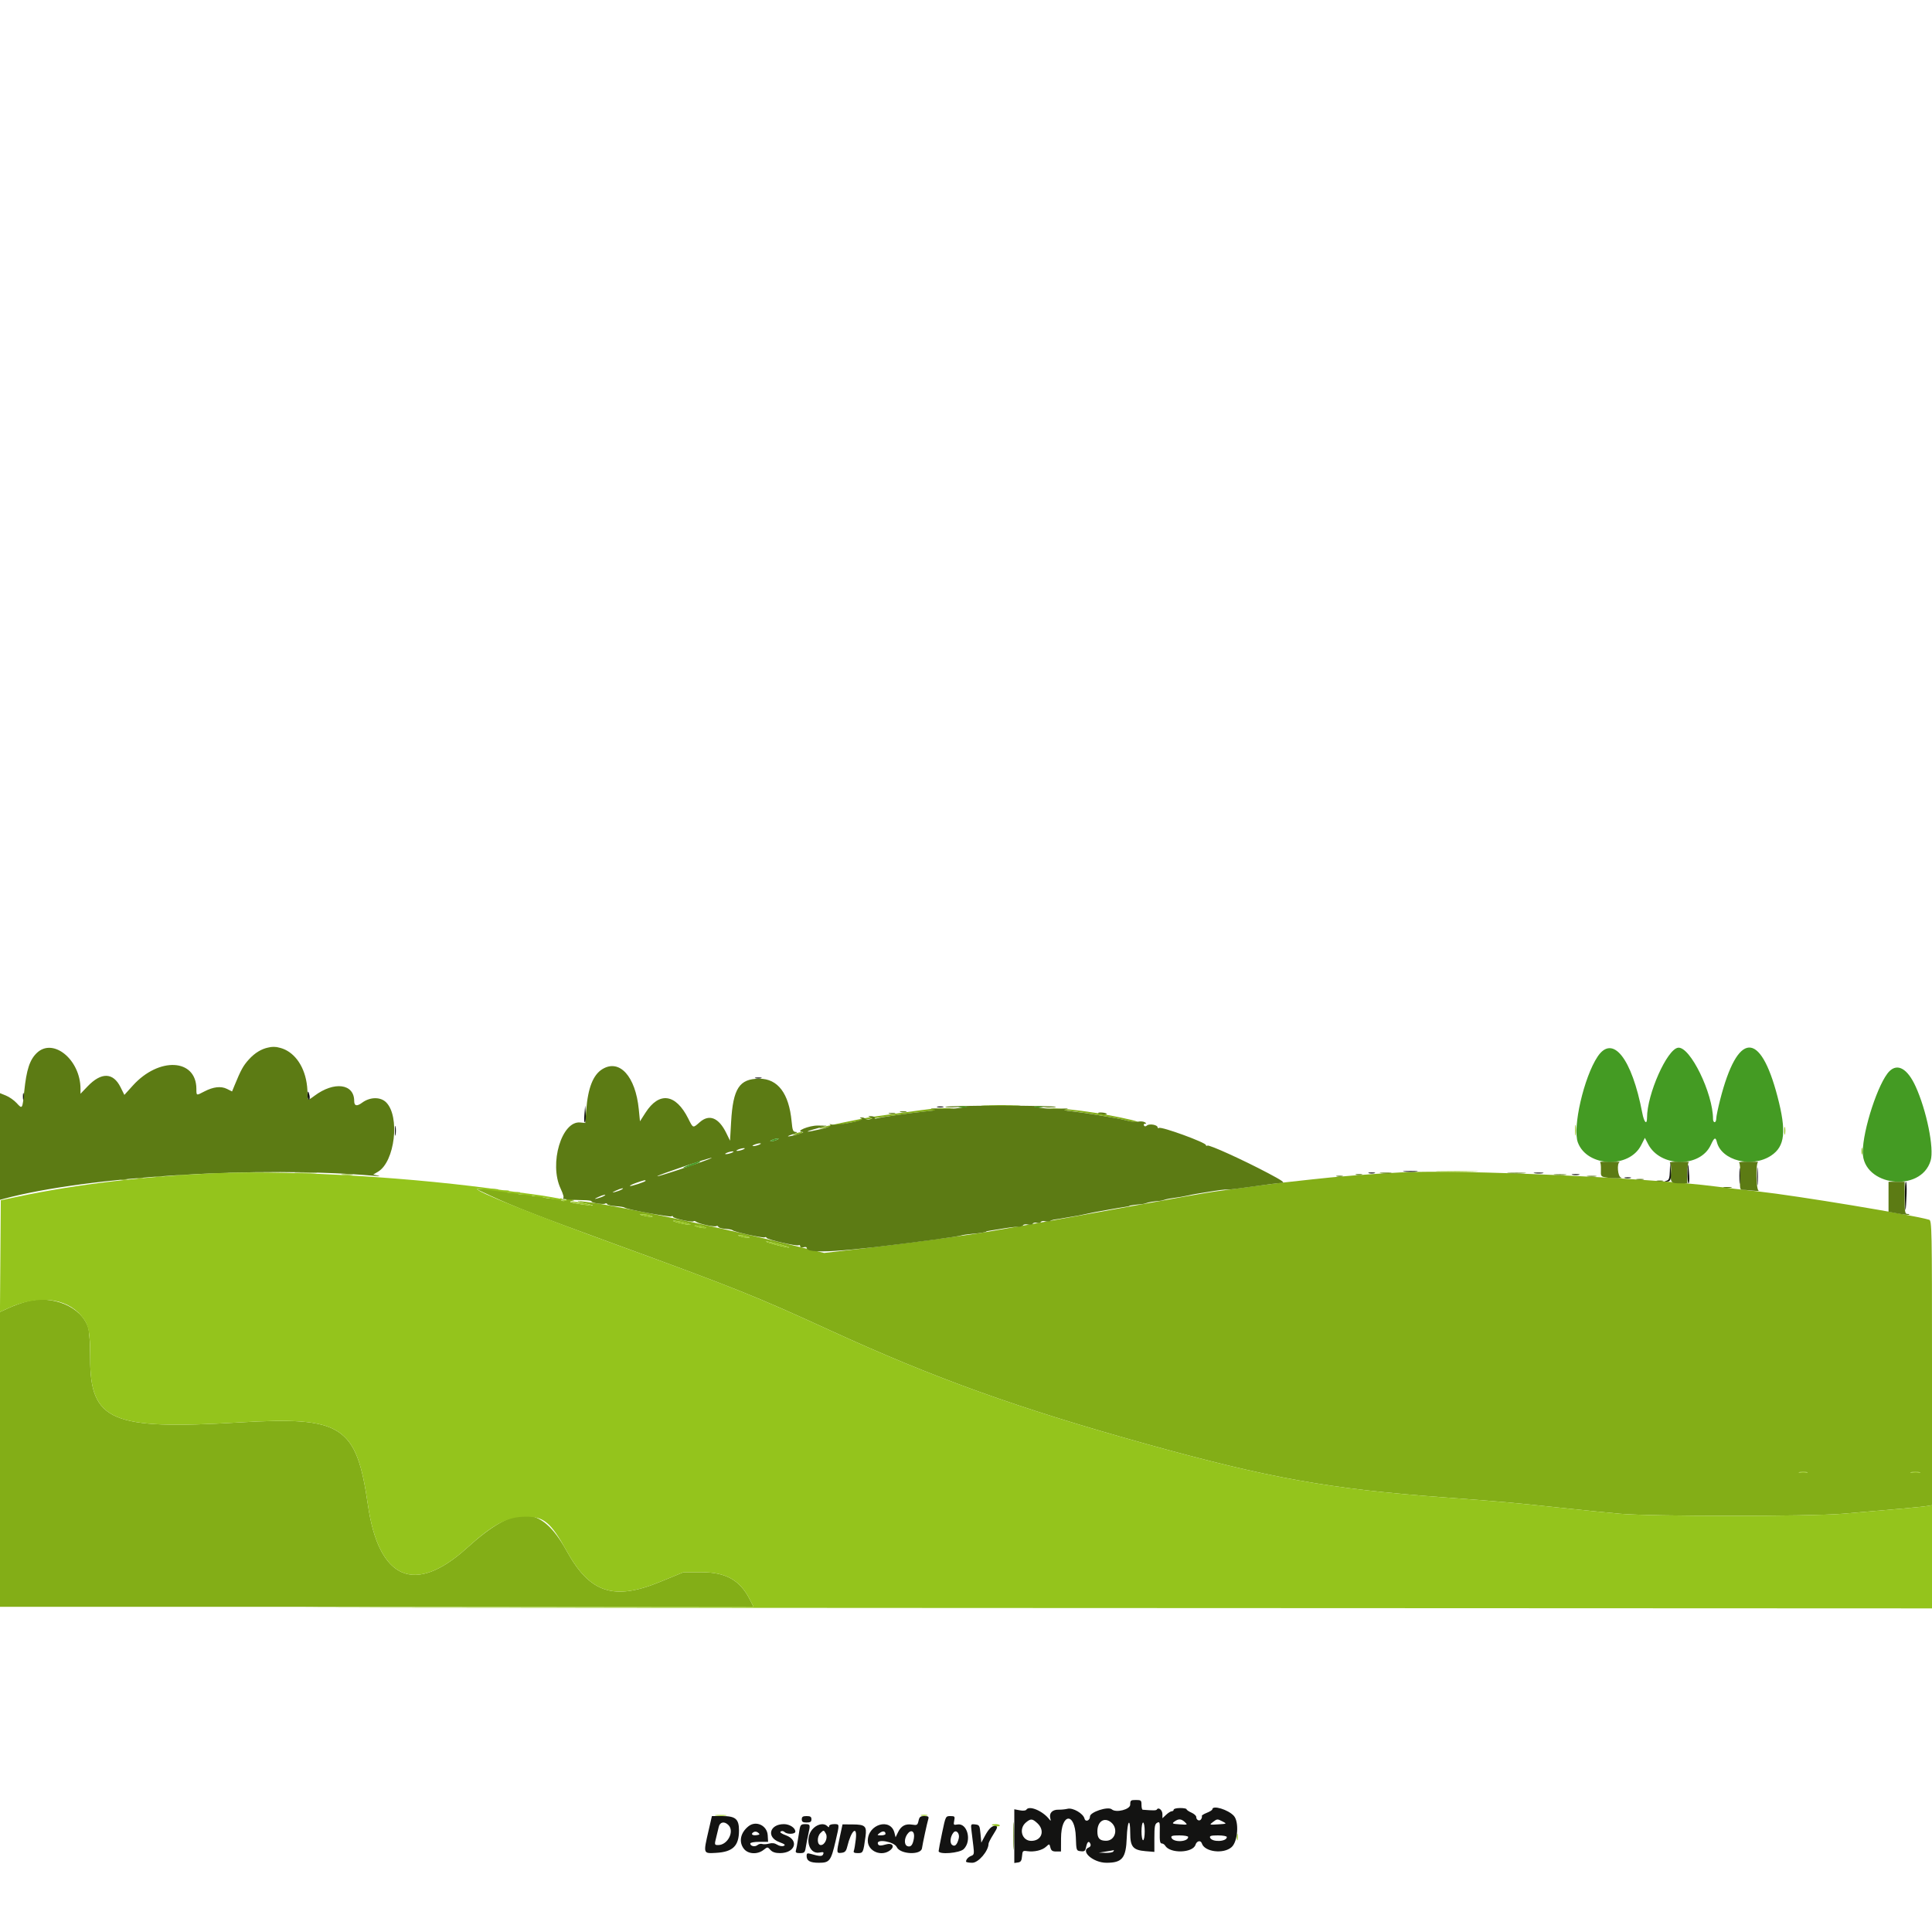 <svg id="svg" version="1.1" xmlns="http://www.w3.org/2000/svg" xmlns:xlink="http://www.w3.org/1999/xlink" width="400" height="400" viewBox="0, 0, 400,400"><g id="svgg"><path id="path0" d="M55.917 216.902 C 56.329 216.981,57.004 216.981,57.417 216.902 C 57.829 216.822,57.492 216.757,56.667 216.757 C 55.842 216.757,55.504 216.822,55.917 216.902 M203.934 228.915 C 205.823 228.975,208.823 228.975,210.601 228.915 C 212.379 228.855,210.833 228.806,207.167 228.807 C 203.500 228.807,202.045 228.856,203.934 228.915 M193.000 229.559 C 192.358 229.625,189.658 229.979,187.000 230.346 C 184.342 230.714,181.567 231.097,180.833 231.198 C 178.937 231.460,169.867 233.355,169.697 233.525 C 169.448 233.774,169.987 233.686,174.789 232.687 C 177.380 232.148,180.250 231.612,181.167 231.495 C 182.083 231.378,184.183 231.078,185.833 230.829 C 187.483 230.579,190.483 230.215,192.500 230.019 C 198.024 229.482,198.336 229.433,196.167 229.437 C 195.067 229.438,193.642 229.494,193.000 229.559 M220.000 229.806 C 222.108 230.053,225.258 230.504,227.000 230.807 C 228.742 231.110,230.617 231.433,231.167 231.526 C 231.717 231.618,232.692 231.837,233.333 232.012 C 233.975 232.187,234.875 232.319,235.333 232.305 C 236.197 232.279,233.587 231.645,229.333 230.847 C 225.857 230.194,221.763 229.658,219.201 229.519 L 216.167 229.355 220.000 229.806 M164.667 234.667 C 163.997 234.881,163.964 234.935,164.500 234.943 C 164.867 234.949,165.467 234.824,165.833 234.667 C 166.683 234.302,165.806 234.302,164.667 234.667 M290.000 242.734 C 283.423 243.077,276.430 243.629,271.513 244.193 C 269.137 244.466,266.587 244.747,265.847 244.816 C 265.106 244.886,262.175 245.257,259.333 245.641 C 256.492 246.024,252.967 246.500,251.500 246.699 C 250.033 246.897,241.858 248.334,233.333 249.893 C 224.808 251.451,214.908 253.228,211.333 253.841 C 207.758 254.454,204.383 255.035,203.833 255.133 C 200.697 255.689,187.589 257.441,179.729 258.354 L 170.625 259.411 164.896 258.012 C 150.710 254.549,136.437 251.450,125.783 249.521 C 120.964 248.648,117.416 248.371,121.167 249.160 C 123.775 249.709,122.965 249.778,119.898 249.268 C 118.090 248.967,117.705 248.818,118.333 248.660 C 119.133 248.460,119.123 248.445,118.101 248.286 C 117.515 248.195,117.111 248.243,117.204 248.394 C 117.297 248.544,117.055 248.667,116.667 248.667 C 116.218 248.667,116.047 248.526,116.198 248.282 C 116.347 248.041,116.290 247.988,116.046 248.138 C 115.575 248.429,111.948 248.020,112.147 247.698 C 112.224 247.574,111.752 247.535,111.098 247.611 C 110.395 247.693,109.989 247.620,110.105 247.432 C 110.223 247.241,109.609 247.157,108.568 247.222 C 107.322 247.300,107.021 247.244,107.500 247.025 C 107.964 246.813,107.608 246.764,106.333 246.866 C 105.030 246.970,104.693 246.922,105.167 246.699 C 105.643 246.476,105.311 246.425,104.000 246.522 C 102.817 246.609,102.461 246.565,102.998 246.397 C 103.544 246.227,102.929 246.143,101.205 246.152 L 98.581 246.167 101.707 247.627 C 106.307 249.776,111.615 251.842,126.667 257.343 C 152.700 266.856,156.267 268.285,172.000 275.500 C 193.554 285.384,210.962 291.637,237.333 298.965 C 262.712 306.017,275.302 308.277,298.833 310.003 C 310.297 310.844,313.468 311.127,323.000 312.157 C 327.125 312.603,332.675 313.162,335.333 313.400 C 341.834 313.983,374.569 313.987,381.500 313.406 C 391.823 312.542,397.867 311.990,398.917 311.816 L 400.000 311.636 400.000 282.174 C 400.000 254.403,399.967 252.702,399.417 252.538 C 396.047 251.533,372.114 247.567,364.000 246.669 C 362.258 246.476,360.158 246.244,359.333 246.153 C 358.508 246.062,356.708 245.840,355.333 245.661 C 341.456 243.852,302.260 242.096,290.000 242.734 M43.595 242.913 C 44.563 242.980,46.063 242.980,46.928 242.911 C 47.793 242.843,47.000 242.788,45.167 242.788 C 43.333 242.789,42.626 242.845,43.595 242.913 M61.417 242.913 C 62.471 242.979,64.196 242.979,65.250 242.913 C 66.304 242.847,65.442 242.793,63.333 242.793 C 61.225 242.793,60.362 242.847,61.417 242.913 M36.750 243.239 C 37.254 243.315,38.079 243.315,38.583 243.239 C 39.087 243.162,38.675 243.100,37.667 243.100 C 36.658 243.100,36.246 243.162,36.750 243.239 M70.923 243.242 C 71.522 243.316,72.422 243.314,72.923 243.238 C 73.424 243.162,72.933 243.101,71.833 243.103 C 70.733 243.105,70.324 243.167,70.923 243.242 M32.254 243.569 C 32.669 243.649,33.269 243.646,33.587 243.562 C 33.906 243.479,33.567 243.414,32.833 243.417 C 32.100 243.421,31.839 243.489,32.254 243.569 M28.417 243.896 C 28.738 243.980,29.262 243.980,29.583 243.896 C 29.904 243.813,29.642 243.744,29.000 243.744 C 28.358 243.744,28.096 243.813,28.417 243.896 M25.083 244.230 C 25.404 244.314,25.929 244.314,26.250 244.230 C 26.571 244.146,26.308 244.077,25.667 244.077 C 25.025 244.077,24.762 244.146,25.083 244.230 M134.667 251.667 C 135.787 252.025,134.577 252.025,133.167 251.667 C 132.268 251.438,132.251 251.412,133.000 251.406 C 133.458 251.403,134.208 251.520,134.667 251.667 M141.833 253.159 C 142.750 253.395,143.200 253.591,142.833 253.595 C 142.467 253.599,141.417 253.410,140.500 253.174 C 139.583 252.939,139.133 252.742,139.500 252.738 C 139.867 252.734,140.917 252.923,141.833 253.159 M145.667 254.000 C 146.327 254.211,146.361 254.267,145.833 254.267 C 145.467 254.267,144.792 254.147,144.333 254.000 C 143.673 253.789,143.639 253.733,144.167 253.733 C 144.533 253.733,145.208 253.853,145.667 254.000 M154.667 256.000 C 155.327 256.211,155.361 256.267,154.833 256.267 C 154.467 256.267,153.792 256.147,153.333 256.000 C 152.673 255.789,152.639 255.733,153.167 255.733 C 153.533 255.733,154.208 255.853,154.667 256.000 M161.500 257.644 C 162.783 257.990,163.608 258.283,163.333 258.296 C 163.058 258.308,161.783 258.035,160.500 257.689 C 159.217 257.343,158.392 257.050,158.667 257.038 C 158.942 257.025,160.217 257.298,161.500 257.644 M5.333 269.515 C 4.325 269.797,2.713 270.389,1.750 270.829 L 0.000 271.630 0.000 302.148 L 0.000 332.667 78.006 332.667 L 156.011 332.667 155.201 331.083 C 153.179 327.131,150.236 325.497,145.167 325.509 L 141.500 325.518 136.667 327.505 C 127.093 331.439,122.140 329.812,117.346 321.158 C 111.976 311.465,106.821 311.299,96.667 320.493 C 85.848 330.288,78.416 327.055,76.172 311.577 C 73.784 295.104,70.850 293.227,49.489 294.504 C 23.042 296.084,18.667 294.200,18.667 281.228 C 18.667 278.410,18.499 275.683,18.280 274.953 C 16.964 270.561,10.816 267.979,5.333 269.515 M374.083 304.902 C 373.671 304.981,372.996 304.981,372.583 304.902 C 372.171 304.822,372.508 304.757,373.333 304.757 C 374.158 304.757,374.496 304.822,374.083 304.902 M397.421 304.901 C 397.011 304.980,396.261 304.982,395.755 304.906 C 395.248 304.829,395.583 304.765,396.500 304.762 C 397.417 304.760,397.831 304.822,397.421 304.901 " stroke="none" fill="#83ae17" fill-rule="evenodd"></path><path id="path1" d="M7.637 217.990 C 6.156 219.400,5.482 221.449,5.019 225.956 C 4.638 229.674,4.637 229.676,3.440 228.370 C 2.923 227.805,1.938 227.113,1.250 226.833 L 0.000 226.324 0.000 237.368 L 0.000 248.411 0.750 248.208 C 17.851 243.582,53.933 241.354,77.672 243.457 C 78.569 243.537,78.790 243.505,78.224 243.378 L 77.281 243.167 78.254 242.596 C 81.750 240.545,82.858 231.140,79.948 228.230 C 78.773 227.055,76.610 227.090,74.958 228.312 C 73.884 229.106,73.333 228.983,73.333 227.948 C 73.333 224.357,69.191 223.815,65.106 226.873 C 63.734 227.899,63.667 227.883,63.667 226.516 C 63.667 217.865,56.620 213.710,51.521 219.354 C 50.348 220.652,49.885 221.492,48.553 224.736 L 48.046 225.972 46.994 225.447 C 45.744 224.823,44.171 225.003,42.288 225.985 C 40.609 226.860,40.668 226.880,40.659 225.417 C 40.623 219.173,32.910 218.776,27.512 224.741 L 25.749 226.690 24.958 225.096 C 23.430 222.018,20.978 221.953,18.141 224.914 L 16.667 226.453 16.667 225.445 C 16.667 219.424,11.026 214.766,7.637 217.990 M124.725 221.346 C 122.801 222.517,121.730 225.228,121.373 229.833 L 121.167 232.500 120.133 232.397 C 116.291 232.013,113.648 240.886,116.062 246.065 C 116.653 247.335,116.818 248.005,116.561 248.091 C 116.083 248.250,118.208 248.448,120.718 248.478 C 121.755 248.490,122.542 248.599,122.467 248.720 C 122.287 249.011,124.884 249.445,125.293 249.192 C 125.467 249.084,125.660 249.136,125.722 249.308 C 125.783 249.480,126.583 249.668,127.500 249.727 C 128.417 249.785,129.242 249.920,129.333 250.026 C 129.621 250.360,138.656 252.046,139.003 251.831 C 139.185 251.719,139.333 251.756,139.333 251.914 C 139.333 252.247,143.315 253.130,143.588 252.857 C 143.689 252.755,143.936 252.802,144.136 252.959 C 144.678 253.386,147.919 254.090,148.289 253.861 C 148.465 253.752,148.660 253.814,148.722 253.998 C 148.783 254.183,149.434 254.371,150.167 254.417 C 150.900 254.463,151.575 254.593,151.667 254.706 C 151.934 255.036,157.993 256.377,158.316 256.177 C 158.478 256.077,158.660 256.127,158.722 256.287 C 158.865 256.661,164.961 258.063,165.363 257.815 C 165.530 257.712,165.667 257.804,165.667 258.019 C 165.667 258.247,165.946 258.338,166.333 258.237 C 166.700 258.141,167.000 258.174,167.000 258.311 C 167.000 259.703,173.884 259.271,193.500 256.649 C 196.250 256.281,198.725 255.896,199.000 255.793 C 199.275 255.691,200.250 255.544,201.167 255.467 C 202.828 255.328,204.167 255.112,204.167 254.983 C 204.167 254.946,204.467 254.869,204.833 254.813 C 205.200 254.758,206.100 254.612,206.833 254.489 C 209.078 254.113,210.134 253.983,210.900 253.986 C 211.304 253.988,211.725 253.842,211.837 253.660 C 211.949 253.479,212.390 253.419,212.817 253.526 C 213.244 253.633,213.698 253.552,213.825 253.347 C 213.952 253.141,214.331 253.060,214.667 253.167 C 215.002 253.273,215.377 253.198,215.500 253.000 C 215.623 252.802,216.009 252.730,216.358 252.841 C 216.708 252.952,217.175 252.931,217.397 252.794 C 217.618 252.657,218.107 252.510,218.483 252.467 C 218.859 252.425,219.617 252.303,220.167 252.197 C 220.717 252.091,221.617 251.937,222.167 251.854 C 222.717 251.772,223.542 251.620,224.000 251.516 C 225.579 251.157,227.654 250.755,229.333 250.481 C 229.975 250.377,230.875 250.219,231.333 250.129 C 231.792 250.040,232.542 249.919,233.000 249.860 C 233.458 249.801,233.833 249.714,233.833 249.667 C 233.833 249.585,235.251 249.384,236.333 249.311 C 236.608 249.292,237.058 249.189,237.333 249.081 C 237.806 248.896,238.889 248.719,240.000 248.644 C 240.275 248.626,240.725 248.529,241.000 248.429 C 241.275 248.329,241.800 248.205,242.167 248.153 C 244.077 247.883,245.249 247.685,246.000 247.507 C 246.458 247.399,247.246 247.242,247.751 247.159 C 248.255 247.076,249.155 246.928,249.751 246.830 C 252.484 246.380,253.548 246.249,254.167 246.285 C 254.533 246.307,257.008 246.007,259.667 245.619 C 262.325 245.231,264.913 244.908,265.418 244.901 C 266.116 244.892,265.433 244.411,262.585 242.906 C 257.320 240.123,250.341 236.956,249.975 237.182 C 249.805 237.287,249.667 237.235,249.667 237.066 C 249.667 236.546,240.486 233.199,239.957 233.526 C 239.797 233.625,239.667 233.563,239.667 233.389 C 239.667 232.895,237.987 232.595,237.498 233.002 C 237.194 233.254,236.993 233.258,236.843 233.016 C 236.725 232.824,236.824 232.664,237.064 232.662 C 237.389 232.658,237.377 232.579,237.016 232.350 C 236.749 232.182,236.139 232.122,235.660 232.218 C 235.181 232.314,234.199 232.235,233.478 232.044 C 232.757 231.853,231.717 231.620,231.167 231.528 C 230.617 231.435,228.865 231.134,227.273 230.858 C 225.682 230.582,223.357 230.246,222.107 230.111 C 220.210 229.906,219.999 229.827,220.833 229.630 C 221.388 229.500,220.868 229.463,219.667 229.549 C 218.475 229.633,216.600 229.552,215.500 229.369 C 213.525 229.039,213.534 229.037,216.167 229.217 C 217.633 229.318,218.727 229.291,218.597 229.158 C 218.467 229.025,213.324 228.917,207.167 228.917 C 201.010 228.917,195.866 229.025,195.736 229.158 C 195.606 229.291,196.700 229.318,198.167 229.217 C 200.801 229.037,200.809 229.039,198.833 229.369 C 197.733 229.553,195.708 229.635,194.333 229.552 C 192.958 229.468,192.358 229.503,193.000 229.628 C 194.009 229.825,193.829 229.889,191.667 230.103 C 188.631 230.403,182.403 231.293,181.542 231.551 C 181.198 231.654,180.999 231.604,181.101 231.440 C 181.202 231.276,180.884 231.119,180.393 231.093 C 179.658 231.052,179.614 231.089,180.149 231.299 C 180.768 231.543,180.765 231.563,180.066 231.746 C 179.663 231.851,179.250 231.801,179.147 231.635 C 179.045 231.469,178.707 231.344,178.397 231.357 C 177.910 231.377,177.917 231.413,178.450 231.623 C 179.264 231.943,173.079 233.123,172.163 232.822 C 171.721 232.677,171.640 232.705,171.920 232.907 C 172.204 233.112,171.557 233.393,169.920 233.776 C 166.785 234.509,166.213 234.441,169.000 233.667 L 171.167 233.064 169.333 233.034 C 167.494 233.004,164.451 234.279,166.167 234.361 C 166.533 234.379,166.083 234.602,165.167 234.857 C 163.081 235.437,162.377 235.414,164.167 234.824 C 164.996 234.551,165.235 234.375,164.798 234.359 C 164.182 234.336,164.072 234.072,163.898 232.204 C 163.354 226.386,161.057 223.335,157.217 223.334 C 153.078 223.333,151.765 225.343,151.368 232.288 L 151.146 236.167 150.369 234.581 C 148.809 231.401,146.858 230.601,144.884 232.333 C 143.430 233.610,143.521 233.639,142.493 231.583 C 139.914 226.431,136.473 225.959,133.645 230.368 L 132.500 232.154 132.253 229.660 C 131.576 222.839,128.272 219.190,124.725 221.346 M186.417 230.230 C 186.737 230.314,187.262 230.314,187.583 230.230 C 187.904 230.146,187.642 230.077,187.000 230.077 C 186.358 230.077,186.096 230.146,186.417 230.230 M184.083 230.563 C 184.404 230.647,184.929 230.647,185.250 230.563 C 185.571 230.479,185.308 230.411,184.667 230.411 C 184.025 230.411,183.762 230.479,184.083 230.563 M227.333 230.462 C 227.333 230.533,227.775 230.656,228.316 230.735 C 228.856 230.814,229.222 230.757,229.129 230.606 C 228.964 230.339,227.333 230.208,227.333 230.462 M160.833 236.000 C 160.467 236.158,159.942 236.286,159.667 236.286 C 159.352 236.286,159.413 236.181,159.833 236.000 C 160.200 235.842,160.725 235.714,161.000 235.714 C 161.315 235.714,161.254 235.819,160.833 236.000 M157.167 237.000 C 156.800 237.158,156.275 237.286,156.000 237.286 C 155.685 237.286,155.746 237.181,156.167 237.000 C 156.533 236.842,157.058 236.714,157.333 236.714 C 157.648 236.714,157.587 236.819,157.167 237.000 M153.833 238.000 C 153.467 238.158,152.942 238.286,152.667 238.286 C 152.352 238.286,152.413 238.181,152.833 238.000 C 153.200 237.842,153.725 237.714,154.000 237.714 C 154.315 237.714,154.254 237.819,153.833 238.000 M151.500 238.667 C 151.133 238.824,150.608 238.953,150.333 238.953 C 150.018 238.953,150.080 238.847,150.500 238.667 C 150.867 238.509,151.392 238.380,151.667 238.380 C 151.982 238.380,151.920 238.486,151.500 238.667 M142.023 241.687 C 138.827 242.770,136.155 243.599,136.085 243.530 C 135.920 243.364,146.678 239.719,147.333 239.719 C 147.608 239.718,145.219 240.604,142.023 241.687 M331.250 240.583 C 331.387 240.629,331.478 241.324,331.451 242.128 C 331.403 243.564,331.424 243.594,332.618 243.792 C 334.000 244.020,336.472 244.002,335.583 243.770 C 334.934 243.600,334.713 240.818,335.333 240.611 C 335.517 240.550,334.617 240.500,333.333 240.500 C 332.050 240.500,331.112 240.537,331.250 240.583 M345.732 240.707 C 345.916 240.821,346.014 241.757,345.950 242.787 C 345.820 244.879,345.934 245.000,348.027 245.000 L 349.333 245.000 349.333 242.861 C 349.333 241.685,349.483 240.672,349.667 240.611 C 349.850 240.550,348.964 240.500,347.698 240.500 C 346.433 240.500,345.548 240.593,345.732 240.707 M360.057 240.702 C 360.247 240.819,360.340 242.061,360.277 243.620 C 360.183 245.940,360.245 246.335,360.703 246.334 C 360.999 246.334,361.974 246.410,362.870 246.503 C 363.767 246.596,364.313 246.584,364.083 246.475 C 363.575 246.234,363.494 240.781,363.996 240.611 C 364.177 240.550,363.290 240.499,362.026 240.499 C 360.761 240.498,359.875 240.589,360.057 240.702 M285.923 242.908 C 286.522 242.982,287.422 242.981,287.923 242.905 C 288.424 242.829,287.933 242.768,286.833 242.770 C 285.733 242.772,285.324 242.834,285.923 242.908 M312.417 242.912 C 313.287 242.980,314.712 242.980,315.583 242.912 C 316.454 242.843,315.742 242.787,314.000 242.787 C 312.258 242.787,311.546 242.843,312.417 242.912 M280.750 243.230 C 281.071 243.314,281.596 243.314,281.917 243.230 C 282.237 243.146,281.975 243.077,281.333 243.077 C 280.692 243.077,280.429 243.146,280.750 243.230 M321.917 243.241 C 322.512 243.315,323.487 243.315,324.083 243.241 C 324.679 243.167,324.192 243.107,323.000 243.107 C 321.808 243.107,321.321 243.167,321.917 243.241 M276.750 243.563 C 277.071 243.647,277.596 243.647,277.917 243.563 C 278.237 243.479,277.975 243.411,277.333 243.411 C 276.692 243.411,276.429 243.479,276.750 243.563 M328.755 243.573 C 329.261 243.649,330.011 243.647,330.421 243.568 C 330.831 243.489,330.417 243.426,329.500 243.429 C 328.583 243.431,328.248 243.496,328.755 243.573 M338.921 244.236 C 339.335 244.315,339.935 244.312,340.254 244.229 C 340.573 244.146,340.233 244.080,339.500 244.084 C 338.767 244.088,338.506 244.156,338.921 244.236 M133.667 244.469 C 133.667 244.671,130.575 245.686,130.423 245.534 C 130.351 245.462,130.939 245.174,131.729 244.894 C 133.287 244.343,133.667 244.260,133.667 244.469 M343.083 244.563 C 343.404 244.647,343.929 244.647,344.250 244.563 C 344.571 244.479,344.308 244.411,343.667 244.411 C 343.025 244.411,342.762 244.479,343.083 244.563 M391.000 247.774 L 391.000 250.882 393.064 251.266 C 394.199 251.477,395.199 251.579,395.286 251.492 C 395.373 251.405,395.194 251.333,394.889 251.333 C 394.407 251.333,394.333 250.889,394.333 248.000 L 394.333 244.667 392.667 244.667 L 391.000 244.667 391.000 247.774 M356.917 245.902 C 357.329 245.981,358.004 245.981,358.417 245.902 C 358.829 245.822,358.492 245.757,357.667 245.757 C 356.842 245.757,356.504 245.822,356.917 245.902 M128.667 246.303 C 128.392 246.459,127.792 246.678,127.333 246.790 C 126.639 246.959,126.666 246.913,127.500 246.512 C 128.568 245.997,129.503 245.830,128.667 246.303 M125.000 247.636 C 124.725 247.792,124.125 248.011,123.667 248.123 C 122.972 248.293,123.000 248.247,123.833 247.845 C 124.902 247.331,125.836 247.163,125.000 247.636 M209.798 380.167 C 209.799 382.733,209.851 383.739,209.914 382.402 C 209.978 381.065,209.977 378.965,209.914 377.735 C 209.850 376.506,209.798 377.600,209.798 380.167 " stroke="none" fill="#5c7b14" fill-rule="evenodd"></path><path id="path2" d="M326.100 234.000 C 326.100 235.008,326.162 235.421,326.239 234.917 C 326.315 234.412,326.315 233.588,326.239 233.083 C 326.162 232.579,326.100 232.992,326.100 234.000 M369.417 234.167 C 369.421 234.900,369.489 235.161,369.569 234.746 C 369.649 234.331,369.646 233.731,369.562 233.413 C 369.479 233.094,369.414 233.433,369.417 234.167 M385.411 238.333 C 385.411 238.975,385.479 239.237,385.563 238.917 C 385.647 238.596,385.647 238.071,385.563 237.750 C 385.479 237.429,385.411 237.692,385.411 238.333 M298.083 242.582 C 300.054 242.641,303.279 242.641,305.250 242.582 C 307.221 242.523,305.608 242.475,301.667 242.475 C 297.725 242.475,296.112 242.523,298.083 242.582 M45.667 242.867 C 30.257 243.481,16.195 245.120,3.667 247.762 L 0.167 248.500 0.079 260.067 L -0.009 271.634 1.746 270.831 C 7.761 268.078,13.621 268.671,16.771 272.351 C 18.377 274.227,18.667 275.583,18.667 281.228 C 18.667 294.200,23.042 296.084,49.489 294.504 C 70.850 293.227,73.784 295.104,76.172 311.577 C 78.416 327.055,85.848 330.288,96.667 320.493 C 102.079 315.593,105.004 314.032,108.811 314.011 C 112.624 313.990,114.024 315.162,117.346 321.158 C 122.140 329.812,127.093 331.439,136.667 327.505 L 141.500 325.518 145.167 325.509 C 150.236 325.497,153.179 327.131,155.201 331.083 L 156.011 332.665 77.922 332.750 C 34.973 332.797,89.871 332.872,199.917 332.917 L 400.000 333.000 400.000 322.318 L 400.000 311.636 398.917 311.816 C 397.867 311.990,391.823 312.542,381.500 313.406 C 374.569 313.987,341.834 313.983,335.333 313.400 C 332.675 313.162,327.125 312.603,323.000 312.157 C 313.468 311.127,310.297 310.844,298.833 310.003 C 275.302 308.277,262.712 306.017,237.333 298.965 C 210.962 291.637,193.554 285.384,172.000 275.500 C 156.395 268.344,152.266 266.687,127.883 257.795 C 110.240 251.361,98.305 246.584,98.753 246.136 C 98.814 246.075,100.882 246.307,103.348 246.652 C 105.815 246.996,108.658 247.380,109.667 247.504 C 110.675 247.628,112.700 247.941,114.167 248.198 C 117.037 248.701,117.529 248.751,117.292 248.514 C 117.110 248.332,112.263 247.479,109.667 247.172 C 108.658 247.052,106.408 246.748,104.667 246.494 C 86.336 243.830,60.843 242.263,45.667 242.867 M119.667 249.191 C 120.858 249.435,122.133 249.625,122.500 249.611 C 122.867 249.598,122.192 249.387,121.000 249.142 C 119.808 248.898,118.533 248.709,118.167 248.722 C 117.800 248.735,118.475 248.946,119.667 249.191 M133.167 251.667 C 134.577 252.025,135.787 252.025,134.667 251.667 C 134.208 251.520,133.458 251.403,133.000 251.406 C 132.251 251.412,132.268 251.438,133.167 251.667 M140.500 253.174 C 141.417 253.410,142.467 253.599,142.833 253.595 C 143.200 253.591,142.750 253.395,141.833 253.159 C 140.917 252.923,139.867 252.734,139.500 252.738 C 139.133 252.742,139.583 252.939,140.500 253.174 M144.333 254.000 C 144.792 254.147,145.467 254.267,145.833 254.267 C 146.361 254.267,146.327 254.211,145.667 254.000 C 145.208 253.853,144.533 253.733,144.167 253.733 C 143.639 253.733,143.673 253.789,144.333 254.000 M153.333 256.000 C 153.792 256.147,154.467 256.267,154.833 256.267 C 155.361 256.267,155.327 256.211,154.667 256.000 C 154.208 255.853,153.533 255.733,153.167 255.733 C 152.639 255.733,152.673 255.789,153.333 256.000 M160.500 257.689 C 161.783 258.035,163.058 258.308,163.333 258.296 C 163.608 258.283,162.783 257.990,161.500 257.644 C 160.217 257.298,158.942 257.025,158.667 257.038 C 158.392 257.050,159.217 257.343,160.500 257.689 M372.583 304.902 C 372.996 304.981,373.671 304.981,374.083 304.902 C 374.496 304.822,374.158 304.757,373.333 304.757 C 372.508 304.757,372.171 304.822,372.583 304.902 M395.755 304.906 C 396.261 304.982,397.011 304.980,397.421 304.901 C 397.831 304.822,397.417 304.760,396.500 304.762 C 395.583 304.765,395.248 304.829,395.755 304.906 M148.256 375.908 C 148.855 375.982,149.755 375.981,150.256 375.905 C 150.757 375.829,150.267 375.768,149.167 375.770 C 148.067 375.772,147.657 375.834,148.256 375.908 M190.750 375.896 C 191.071 375.980,191.596 375.980,191.917 375.896 C 192.237 375.813,191.975 375.744,191.333 375.744 C 190.692 375.744,190.429 375.813,190.750 375.896 M205.333 377.794 C 205.333 377.865,205.708 377.994,206.167 378.082 C 206.625 378.169,207.000 378.112,207.000 377.954 C 207.000 377.796,206.625 377.667,206.167 377.667 C 205.708 377.667,205.333 377.724,205.333 377.794 M256.077 380.333 C 256.077 380.975,256.146 381.238,256.230 380.917 C 256.314 380.596,256.314 380.071,256.230 379.750 C 256.146 379.429,256.077 379.692,256.077 380.333 " stroke="none" fill="#94c41c" fill-rule="evenodd"></path><path id="path3" d="M156.417 223.230 C 156.737 223.314,157.262 223.314,157.583 223.230 C 157.904 223.146,157.642 223.077,157.000 223.077 C 156.358 223.077,156.096 223.146,156.417 223.230 M4.744 227.000 C 4.744 227.642,4.813 227.904,4.896 227.583 C 4.980 227.262,4.980 226.737,4.896 226.417 C 4.813 226.096,4.744 226.358,4.744 227.000 M63.667 226.833 C 63.667 227.292,63.796 227.667,63.954 227.667 C 64.112 227.667,64.169 227.292,64.082 226.833 C 63.994 226.375,63.865 226.000,63.794 226.000 C 63.724 226.000,63.667 226.375,63.667 226.833 M120.995 230.734 C 120.906 231.780,120.955 232.513,121.103 232.364 C 121.252 232.215,121.325 231.360,121.265 230.463 L 121.156 228.833 120.995 230.734 M194.083 229.230 C 194.404 229.314,194.929 229.314,195.250 229.230 C 195.571 229.146,195.308 229.077,194.667 229.077 C 194.025 229.077,193.762 229.146,194.083 229.230 M81.762 234.167 C 81.765 235.083,81.829 235.419,81.906 234.912 C 81.982 234.405,81.980 233.655,81.901 233.245 C 81.822 232.835,81.760 233.250,81.762 234.167 M345.727 242.392 C 345.679 243.883,345.543 244.317,345.083 244.437 C 344.537 244.580,344.537 244.592,345.094 244.628 C 345.875 244.679,346.067 244.093,345.913 242.124 L 345.787 240.500 345.727 242.392 M349.379 242.750 C 349.354 243.987,349.447 245.000,349.586 245.000 C 349.725 245.000,349.793 244.287,349.738 243.417 C 349.566 240.678,349.426 240.418,349.379 242.750 M363.785 243.500 C 363.784 245.150,363.840 245.867,363.910 245.093 C 363.980 244.320,363.981 242.970,363.912 242.093 C 363.843 241.217,363.786 241.850,363.785 243.500 M360.114 243.500 C 360.115 244.967,360.174 245.525,360.244 244.741 C 360.315 243.957,360.314 242.757,360.242 242.075 C 360.171 241.392,360.113 242.033,360.114 243.500 M290.750 242.576 C 291.438 242.648,292.563 242.648,293.250 242.576 C 293.938 242.504,293.375 242.445,292.000 242.445 C 290.625 242.445,290.063 242.504,290.750 242.576 M283.417 242.896 C 283.737 242.980,284.262 242.980,284.583 242.896 C 284.904 242.813,284.642 242.744,284.000 242.744 C 283.358 242.744,283.096 242.813,283.417 242.896 M317.755 242.906 C 318.261 242.982,319.011 242.980,319.421 242.901 C 319.831 242.822,319.417 242.760,318.500 242.762 C 317.583 242.765,317.248 242.829,317.755 242.906 M325.587 243.236 C 326.002 243.315,326.602 243.312,326.921 243.229 C 327.239 243.146,326.900 243.080,326.167 243.084 C 325.433 243.088,325.173 243.156,325.587 243.236 M336.417 243.896 C 336.737 243.980,337.262 243.980,337.583 243.896 C 337.904 243.813,337.642 243.744,337.000 243.744 C 336.358 243.744,336.096 243.813,336.417 243.896 M394.387 248.083 C 394.442 251.638,394.585 251.234,394.742 247.083 C 394.792 245.753,394.721 244.666,394.583 244.666 C 394.446 244.666,394.357 246.204,394.387 248.083 M234.000 373.634 C 234.000 374.632,231.074 375.378,230.183 374.607 C 229.411 373.939,225.667 375.164,225.667 376.085 C 225.667 376.938,224.731 377.302,224.536 376.524 C 224.267 375.453,222.130 374.217,221.019 374.490 C 220.550 374.606,219.700 374.689,219.130 374.676 C 217.893 374.647,217.183 375.379,217.444 376.415 C 217.604 377.049,217.571 377.086,217.233 376.653 C 215.879 374.914,213.071 373.743,212.494 374.677 C 212.371 374.876,211.802 374.931,211.141 374.806 L 210.000 374.592 210.000 380.153 L 210.000 385.713 210.750 385.607 C 211.344 385.522,211.521 385.253,211.600 384.310 C 211.693 383.200,211.765 383.130,212.681 383.264 C 214.119 383.475,215.786 383.083,216.576 382.346 C 217.265 381.705,217.271 381.706,217.474 382.517 C 217.635 383.155,217.897 383.333,218.673 383.333 L 219.667 383.333 219.677 380.583 C 219.697 375.347,222.563 375.103,222.738 380.323 C 222.833 383.154,222.838 383.167,223.754 383.273 C 224.547 383.364,224.703 383.237,224.879 382.356 C 225.097 381.266,225.479 381.031,225.777 381.806 C 225.876 382.066,225.742 382.361,225.479 382.462 C 223.542 383.205,226.307 385.667,229.079 385.667 C 232.353 385.667,233.127 384.712,233.282 380.479 C 233.412 376.937,234.000 376.147,234.000 379.514 C 234.000 382.359,234.582 383.049,237.160 383.263 L 239.000 383.416 239.000 380.553 C 239.000 378.168,239.097 377.638,239.583 377.378 C 240.115 377.093,240.162 377.270,240.115 379.366 C 240.076 381.105,240.174 381.667,240.515 381.667 C 240.764 381.667,241.087 381.870,241.233 382.118 C 242.226 383.799,246.956 383.670,247.513 381.947 C 247.784 381.111,248.602 380.938,248.834 381.668 C 249.393 383.432,253.351 383.912,255.001 382.417 C 256.286 381.252,256.572 377.184,255.454 375.950 C 254.286 374.659,251.000 373.666,251.000 374.604 C 251.000 374.754,250.482 375.079,249.848 375.327 C 249.215 375.576,248.755 375.874,248.826 375.989 C 248.898 376.104,248.833 376.398,248.682 376.642 C 248.363 377.158,247.667 376.837,247.667 376.175 C 247.667 375.926,247.217 375.523,246.667 375.280 C 246.117 375.036,245.667 374.724,245.667 374.585 C 245.667 374.447,245.067 374.333,244.333 374.333 C 243.600 374.333,243.000 374.483,243.000 374.667 C 243.000 374.850,242.822 375.000,242.605 375.000 C 242.387 375.000,241.862 375.326,241.438 375.725 L 240.667 376.450 240.667 375.594 C 240.667 374.766,239.859 374.086,239.522 374.631 C 239.382 374.858,238.881 374.867,236.583 374.686 C 236.446 374.676,236.333 374.217,236.333 373.667 C 236.333 372.746,236.241 372.667,235.167 372.667 C 234.101 372.667,234.000 372.751,234.000 373.634 M146.697 379.025 C 145.589 383.835,145.566 383.766,148.252 383.615 C 151.728 383.418,153.000 382.178,153.000 378.984 C 153.000 376.607,152.294 376.000,149.530 376.000 L 147.393 376.000 146.697 379.025 M166.000 376.667 C 166.000 377.185,166.222 377.333,167.000 377.333 C 167.778 377.333,168.000 377.185,168.000 376.667 C 168.000 376.148,167.778 376.000,167.000 376.000 C 166.222 376.000,166.000 376.148,166.000 376.667 M190.172 376.976 C 189.977 377.865,189.860 377.935,188.858 377.773 C 187.461 377.546,186.565 378.027,185.925 379.348 L 185.420 380.391 185.188 379.466 C 184.390 376.286,179.667 377.684,179.667 381.100 C 179.667 383.331,182.585 384.512,184.380 383.007 C 185.290 382.243,184.723 381.497,183.500 381.850 C 182.302 382.196,181.907 382.173,181.758 381.750 C 181.364 380.634,185.137 381.284,185.667 382.424 C 186.366 383.928,190.678 384.129,190.885 382.667 C 191.022 381.702,191.944 377.444,192.203 376.583 C 192.343 376.119,192.175 376.000,191.382 376.000 C 190.552 376.000,190.351 376.163,190.172 376.976 M195.057 379.449 C 194.659 381.347,194.333 383.055,194.333 383.245 C 194.333 384.027,198.690 383.674,199.540 382.824 C 201.262 381.102,200.269 377.346,198.197 377.743 C 197.442 377.887,197.386 377.818,197.560 376.950 C 197.735 376.077,197.670 376.000,196.765 376.000 C 195.785 376.000,195.778 376.014,195.057 379.449 M214.785 377.484 C 216.417 378.997,215.674 381.133,213.517 381.133 C 211.568 381.133,210.845 378.625,212.417 377.315 C 213.407 376.488,213.735 376.512,214.785 377.484 M230.030 377.290 C 231.609 378.569,230.924 381.111,229.000 381.111 C 227.675 381.111,227.200 380.602,227.200 379.183 C 227.200 377.102,228.622 376.151,230.030 377.290 M245.321 377.250 C 245.924 377.810,245.881 377.829,244.238 377.713 C 242.684 377.604,242.585 377.550,243.161 377.130 C 244.002 376.515,244.565 376.546,245.321 377.250 M253.158 377.134 C 254.042 377.593,254.024 377.604,252.197 377.717 C 250.374 377.831,250.351 377.821,251.084 377.257 C 251.998 376.555,252.037 376.552,253.158 377.134 M150.810 377.857 C 152.117 379.164,150.665 382.000,148.689 382.000 C 147.907 382.000,147.892 381.935,148.303 380.333 C 148.467 379.692,148.694 378.754,148.807 378.250 C 149.042 377.204,149.973 377.021,150.810 377.857 M237.000 379.167 C 237.000 380.175,236.850 381.000,236.667 381.000 C 236.483 381.000,236.333 380.175,236.333 379.167 C 236.333 378.158,236.483 377.333,236.667 377.333 C 236.850 377.333,237.000 378.158,237.000 379.167 M154.985 378.094 C 153.291 379.429,152.897 381.355,154.024 382.788 C 154.891 383.890,156.825 383.996,158.079 383.010 C 158.910 382.356,158.917 382.356,159.509 383.010 C 159.917 383.461,160.533 383.667,161.477 383.667 C 164.625 383.667,165.506 381.008,162.700 379.975 C 161.753 379.627,161.379 379.345,161.645 379.180 C 161.872 379.040,162.225 379.092,162.429 379.296 C 162.959 379.825,164.667 379.766,164.667 379.218 C 164.667 378.438,163.489 377.667,162.298 377.667 C 159.324 377.667,158.623 380.366,161.333 381.379 C 162.494 381.813,162.701 381.992,162.247 382.173 C 161.917 382.305,161.336 382.196,160.914 381.924 C 160.408 381.597,159.861 381.525,159.222 381.699 C 158.702 381.841,158.063 381.875,157.801 381.775 C 157.539 381.674,157.104 381.776,156.833 382.000 C 156.301 382.442,155.333 382.234,155.333 381.677 C 155.333 381.482,156.134 381.333,157.180 381.333 L 159.027 381.333 158.947 379.972 C 158.827 377.951,156.541 376.867,154.985 378.094 M165.543 378.750 C 165.434 379.346,165.259 380.433,165.153 381.167 C 165.048 381.900,164.885 382.762,164.791 383.083 C 164.656 383.548,164.827 383.667,165.629 383.667 C 166.536 383.667,166.656 383.541,166.836 382.417 C 166.945 381.729,167.177 380.538,167.351 379.769 C 167.803 377.769,167.771 377.667,166.704 377.667 C 165.880 377.667,165.712 377.823,165.543 378.750 M168.516 378.417 C 166.470 380.213,167.338 384.016,169.687 383.546 C 170.454 383.393,170.599 383.456,170.437 383.877 C 170.240 384.391,169.772 384.378,167.750 383.802 C 167.159 383.634,167.000 383.724,167.000 384.228 C 167.000 385.274,167.698 385.667,169.559 385.667 C 171.746 385.667,172.040 385.286,172.984 381.237 C 173.844 377.545,173.855 377.667,172.667 377.667 C 172.111 377.667,171.667 377.844,171.667 378.067 C 171.667 378.378,171.578 378.378,171.267 378.067 C 170.643 377.443,169.453 377.594,168.516 378.417 M173.885 380.283 C 173.157 383.670,173.163 383.731,174.231 383.605 C 174.946 383.521,175.185 383.264,175.411 382.333 C 176.248 378.879,177.536 377.802,177.179 380.853 C 177.060 381.874,176.880 382.925,176.779 383.188 C 176.644 383.539,176.865 383.667,177.605 383.667 C 178.698 383.667,178.734 383.590,179.192 380.247 C 179.489 378.085,179.131 377.744,176.542 377.729 L 174.436 377.717 173.885 380.283 M201.140 379.060 C 201.234 379.852,201.408 381.286,201.527 382.246 C 201.714 383.759,201.660 384.022,201.121 384.222 C 200.490 384.455,200.014 384.964,200.005 385.417 C 200.002 385.554,200.589 385.667,201.309 385.667 C 202.576 385.667,204.667 383.210,204.667 381.721 C 204.667 381.521,205.123 380.639,205.680 379.762 C 206.517 378.446,206.601 378.147,206.164 378.056 C 205.440 377.904,204.753 378.537,203.893 380.144 L 203.168 381.500 203.001 379.667 C 202.844 377.955,202.772 377.826,201.901 377.726 C 200.986 377.621,200.972 377.646,201.140 379.060 M156.693 379.944 C 155.759 380.081,155.359 379.730,155.998 379.334 C 156.298 379.149,156.659 379.187,156.960 379.436 C 157.368 379.771,157.326 379.851,156.693 379.944 M170.990 379.648 C 171.447 380.502,170.783 382.000,169.946 382.000 C 169.160 382.000,169.098 380.283,169.857 379.524 C 170.521 378.860,170.571 378.865,170.990 379.648 M183.333 379.686 C 183.333 379.859,182.921 379.995,182.417 379.989 C 181.548 379.979,181.533 379.954,182.132 379.500 C 182.769 379.018,183.333 379.105,183.333 379.686 M189.214 380.604 C 188.989 381.996,188.569 382.495,187.856 382.221 C 187.190 381.966,187.183 380.696,187.842 379.755 C 188.629 378.632,189.452 379.141,189.214 380.604 M198.495 380.640 C 198.162 381.964,197.674 382.421,197.101 381.946 C 196.596 381.526,196.755 380.196,197.404 379.414 C 197.978 378.723,198.756 379.598,198.495 380.640 M246.000 380.322 C 246.000 381.370,242.934 381.510,242.538 380.480 C 242.392 380.098,242.728 380.000,244.177 380.000 C 245.180 380.000,246.000 380.145,246.000 380.322 M254.000 380.342 C 254.000 381.335,250.911 381.450,250.535 380.470 C 250.393 380.101,250.746 380.000,252.177 380.000 C 253.200 380.000,254.000 380.150,254.000 380.342 M230.500 383.333 C 230.387 383.517,229.665 383.644,228.897 383.617 L 227.500 383.567 229.000 383.333 C 229.825 383.205,230.546 383.078,230.603 383.050 C 230.660 383.023,230.613 383.150,230.500 383.333 " stroke="none" fill="#131312" fill-rule="evenodd"></path><path id="path4" d="M347.442 216.917 C 345.164 217.179,341.000 226.543,341.000 231.402 C 341.000 233.017,340.396 232.413,340.015 230.417 C 337.854 219.084,333.893 214.085,330.772 218.754 C 327.925 223.015,325.524 233.482,326.688 236.562 C 328.604 241.632,337.295 241.995,339.779 237.108 L 340.556 235.580 341.224 236.873 C 343.728 241.722,351.997 241.830,354.206 237.044 C 354.928 235.478,355.183 235.356,355.457 236.446 C 356.425 240.304,362.742 241.878,366.700 239.248 C 369.572 237.339,369.901 234.249,368.004 227.000 C 364.413 213.275,359.764 213.533,356.143 227.659 C 355.698 229.396,355.333 231.159,355.333 231.576 C 355.333 231.992,355.183 232.333,355.000 232.333 C 354.817 232.333,354.667 232.053,354.667 231.709 C 354.667 226.350,349.920 216.632,347.442 216.917 M391.177 221.793 C 388.914 224.055,385.667 233.934,385.667 238.553 C 385.667 245.583,397.688 247.069,399.719 240.291 C 400.476 237.764,398.872 229.874,396.591 224.897 C 394.922 221.257,392.882 220.088,391.177 221.793 M198.583 229.235 C 198.996 229.315,199.671 229.315,200.083 229.235 C 200.496 229.156,200.158 229.091,199.333 229.091 C 198.508 229.091,198.171 229.156,198.583 229.235 M214.250 229.235 C 214.662 229.315,215.338 229.315,215.750 229.235 C 216.162 229.156,215.825 229.091,215.000 229.091 C 214.175 229.091,213.838 229.156,214.250 229.235 M159.833 236.000 C 159.413 236.181,159.352 236.286,159.667 236.286 C 159.942 236.286,160.467 236.158,160.833 236.000 C 161.254 235.819,161.315 235.714,161.000 235.714 C 160.725 235.714,160.200 235.842,159.833 236.000 M143.274 240.943 C 142.416 241.249,141.604 241.612,141.470 241.748 C 141.135 242.088,144.421 240.983,144.817 240.622 C 145.217 240.257,145.158 240.269,143.274 240.943 " stroke="none" fill="#449b23" fill-rule="evenodd"></path></g></svg>